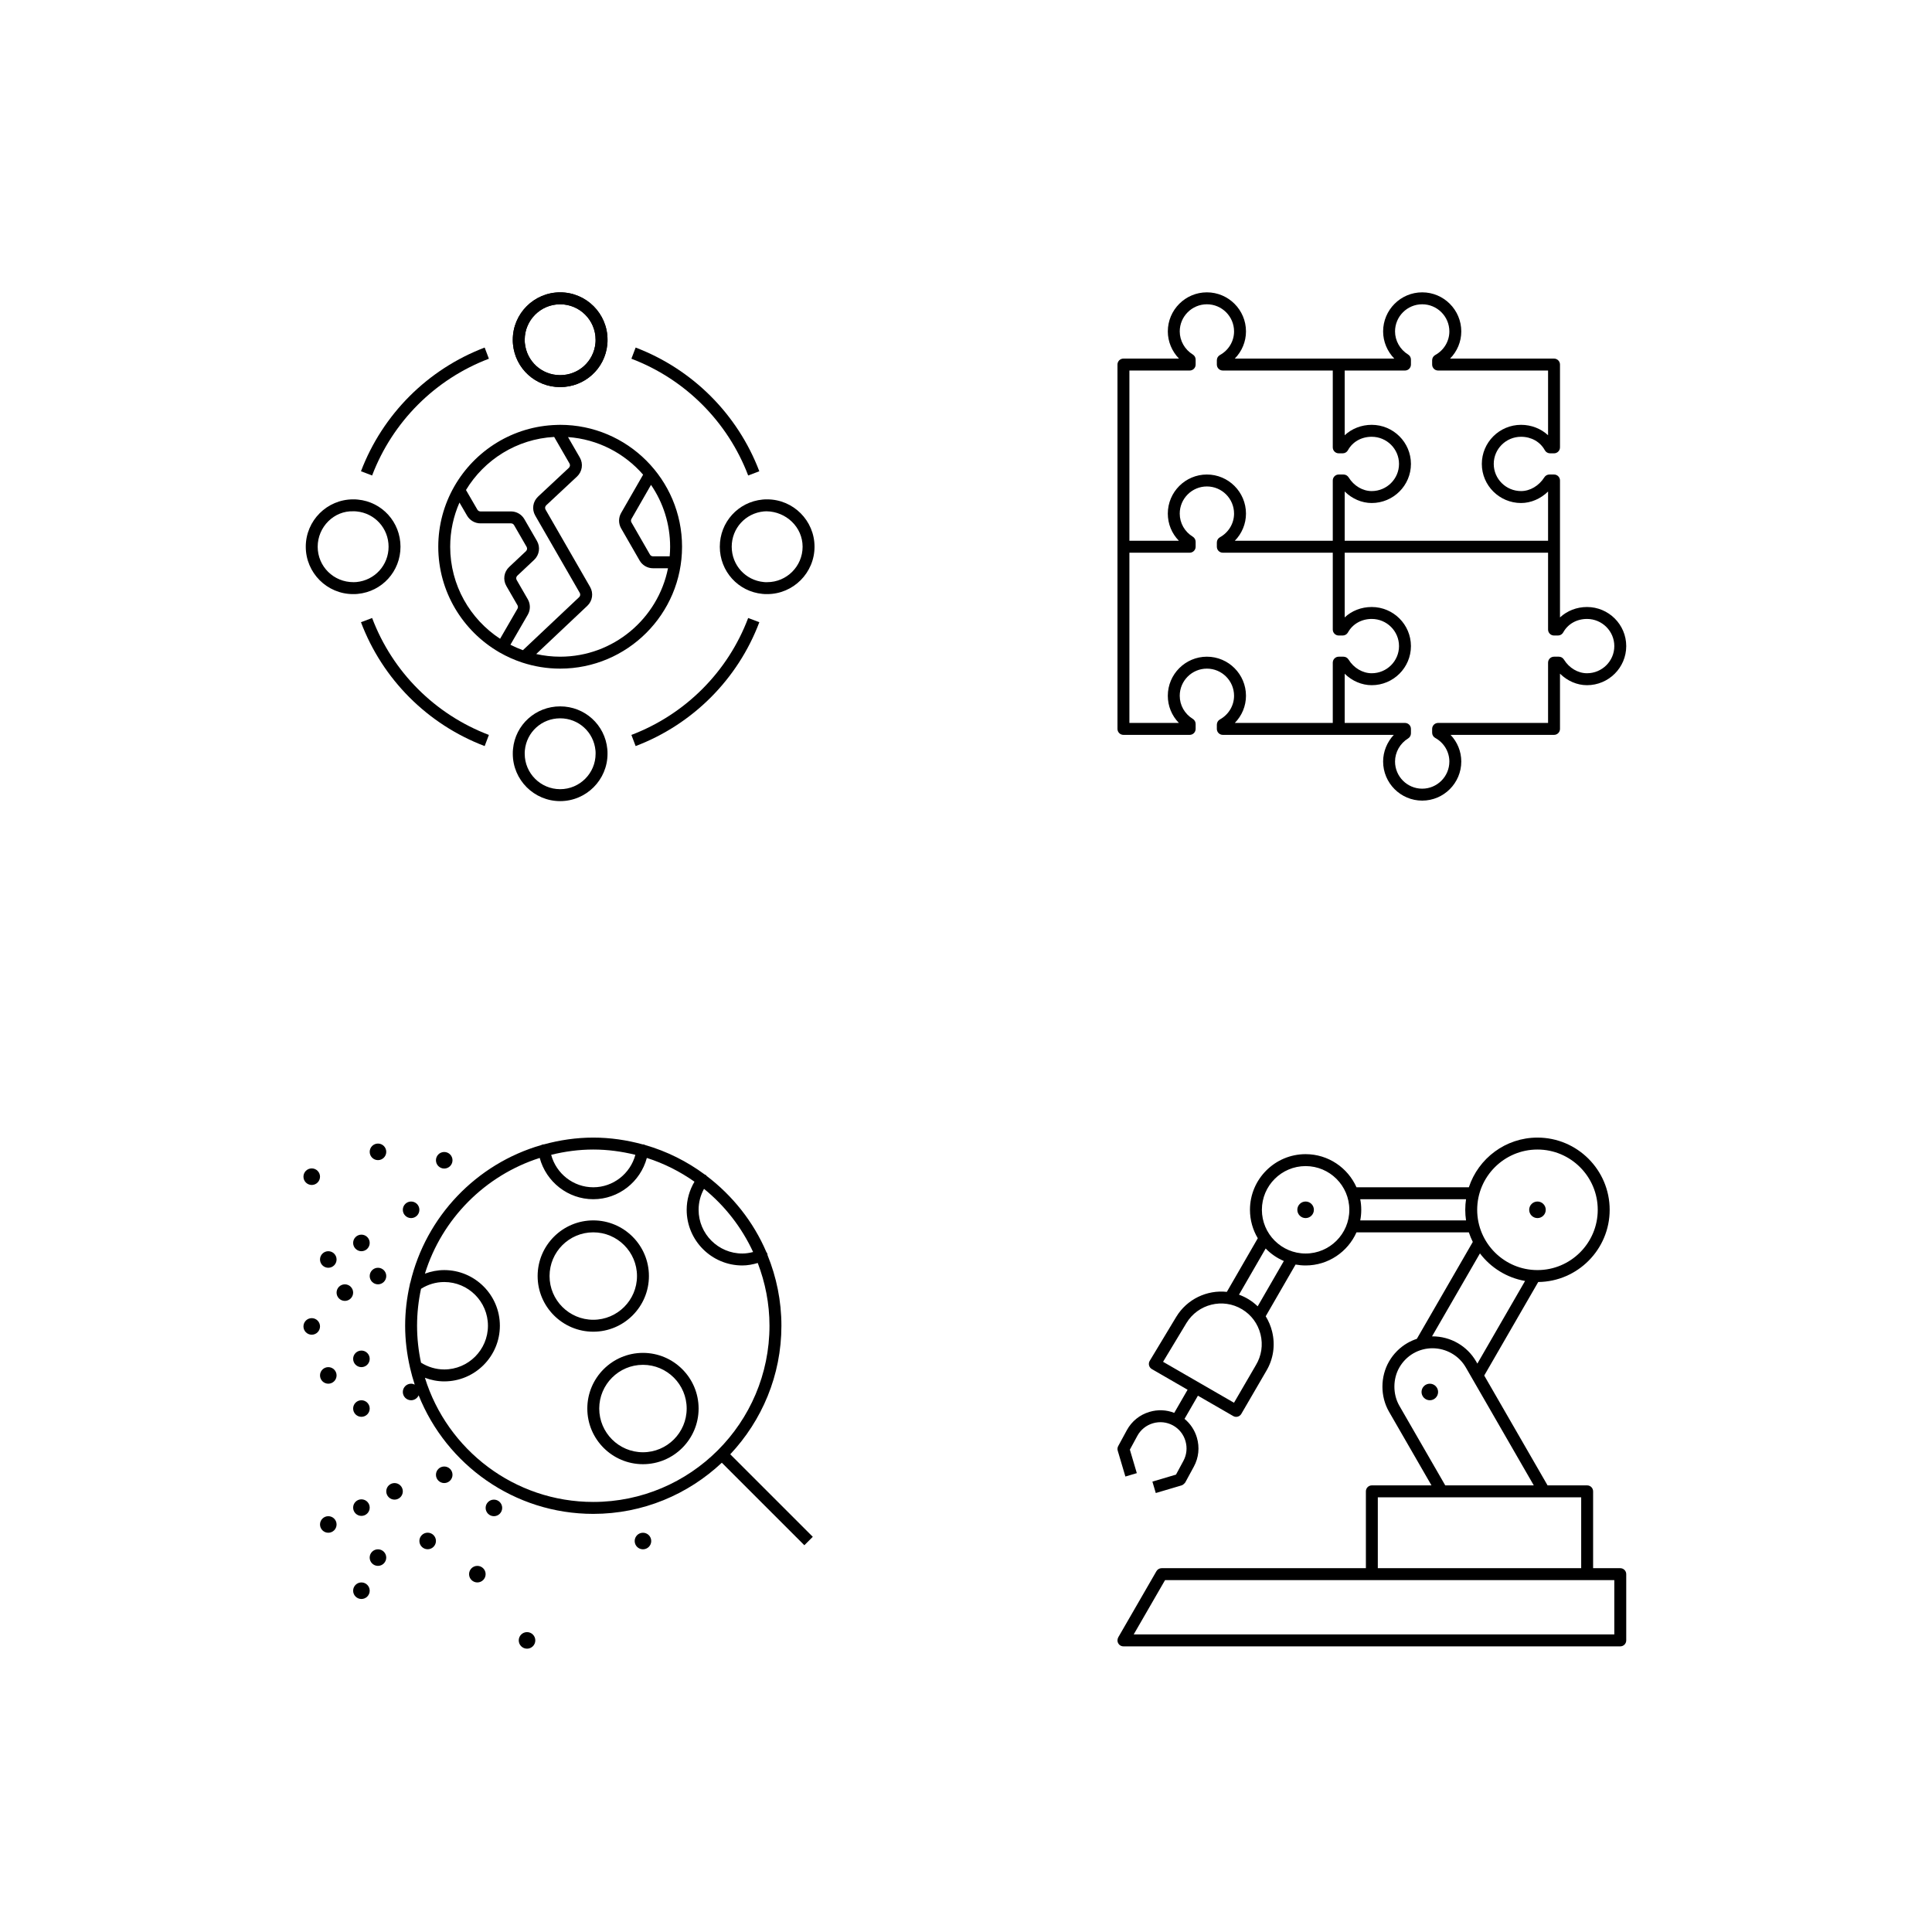 <?xml version="1.0" encoding="UTF-8"?>
<svg width="288px" height="288px" viewBox="0 0 288 288" version="1.1" xmlns="http://www.w3.org/2000/svg" xmlns:xlink="http://www.w3.org/1999/xlink">
    <!-- Generator: Sketch 52.5 (67469) - http://www.bohemiancoding.com/sketch -->
    <title>Artboard Copy 32</title>
    <desc>Created with Sketch.</desc>
    <g id="Artboard-Copy-32" stroke="none" stroke-width="1" fill="none" fill-rule="evenodd">
        <g id="Padding-don’t-Copy-10" fill="#FFFFFF">
            <rect id="Rectangle-3" x="0" y="0" width="288" height="288"></rect>
        </g>
        <g id="Group-23-Copy-6" transform="translate(44, 42)">
            <polygon id="Fill-1" fill="#FFFFFF" points="0 79 79 79 79 0 0 0"></polygon>
            <g id="Group-22" transform="translate(1.317, 1.317)" fill="#000000">
                <path d="M38.185,54.575 C36.959,54.575 35.765,54.435 34.615,54.179 L42.23,46.995 C43.01,46.262 43.18,45.102 42.646,44.175 L36.011,32.652 C35.888,32.44 35.929,32.176 36.107,32.007 L40.695,27.723 C41.481,26.987 41.655,25.822 41.116,24.887 L39.356,21.838 C43.814,22.155 47.783,24.26 50.551,27.441 L47.272,33.149 C46.865,33.86 46.865,34.738 47.272,35.444 L50.031,40.24 C50.44,40.951 51.204,41.392 52.025,41.392 L54.26,41.392 C52.764,48.899 46.125,54.575 38.185,54.575 M21.792,38.184 C21.792,35.843 22.288,33.616 23.176,31.6 L24.312,33.556 C24.724,34.261 25.487,34.7 26.302,34.7 L30.858,34.7 C31.045,34.7 31.218,34.799 31.312,34.96 L33.183,38.2 C33.306,38.412 33.266,38.679 33.089,38.846 L30.582,41.204 C29.798,41.938 29.627,43.101 30.163,44.032 L31.821,46.903 C31.915,47.065 31.915,47.265 31.821,47.427 L29.231,51.903 C24.756,48.974 21.792,43.92 21.792,38.184 M37.292,21.817 L39.577,25.775 C39.7,25.989 39.661,26.254 39.481,26.423 L34.895,30.71 C34.108,31.445 33.934,32.607 34.47,33.54 L41.106,45.062 C41.227,45.271 41.188,45.537 41.011,45.703 L32.633,53.605 C31.992,53.374 31.371,53.102 30.77,52.795 L33.359,48.319 C33.77,47.61 33.771,46.728 33.362,46.016 L31.704,43.145 C31.581,42.932 31.62,42.668 31.798,42.501 L34.308,40.141 C35.088,39.406 35.259,38.241 34.722,37.313 L32.85,34.072 C32.442,33.361 31.678,32.92 30.858,32.92 L26.302,32.92 C26.115,32.92 25.942,32.822 25.849,32.662 L24.146,29.729 C26.875,25.215 31.718,22.118 37.292,21.817 M54.511,39.612 L52.025,39.612 C51.838,39.612 51.664,39.514 51.571,39.353 L48.812,34.558 C48.72,34.396 48.72,34.198 48.813,34.037 L51.728,28.96 C53.524,31.59 54.577,34.766 54.577,38.184 C54.577,38.665 54.552,39.142 54.511,39.612 M38.185,20.012 C38.021,20.012 37.859,20.021 37.696,20.025 C37.69,20.026 37.684,20.025 37.678,20.026 C31.148,20.205 25.47,23.846 22.413,29.178 C22.399,29.196 22.392,29.218 22.379,29.238 C20.877,31.88 20.015,34.932 20.015,38.184 C20.015,44.878 23.657,50.735 29.061,53.887 C29.074,53.896 29.08,53.909 29.094,53.917 C29.115,53.929 29.138,53.934 29.16,53.944 C30.211,54.549 31.326,55.05 32.495,55.437 C32.505,55.441 32.516,55.443 32.526,55.447 C34.308,56.033 36.209,56.354 38.185,56.354 C48.203,56.354 56.355,48.203 56.355,38.184 C56.355,28.164 48.203,20.012 38.185,20.012" id="Fill-2"></path>
                <path d="M49.436,67.9 L48.805,66.237 C56.841,63.182 63.186,56.829 66.211,48.808 L67.875,49.435 C64.669,57.933 57.949,64.662 49.436,67.9" id="Fill-4"></path>
                <path d="M26.931,67.9 C18.418,64.662 11.697,57.933 8.492,49.435 L10.156,48.808 C13.181,56.829 19.526,63.182 27.562,66.237 L26.931,67.9 Z" id="Fill-6"></path>
                <path d="M66.212,27.563 C63.164,19.547 56.819,13.202 48.805,10.157 L49.437,8.493 C57.925,11.722 64.645,18.441 67.873,26.932 L66.212,27.563 Z" id="Fill-8"></path>
                <path d="M10.154,27.563 L8.493,26.932 C11.721,18.441 18.442,11.722 26.931,8.493 L27.562,10.157 C19.547,13.202 13.203,19.547 10.154,27.563" id="Fill-10"></path>
                <path d="M38.185,2.042 C35.271,2.042 32.901,4.412 32.901,7.324 C32.901,7.483 32.899,7.645 32.919,7.804 C33.181,10.555 35.442,12.606 38.185,12.606 C40.927,12.606 43.19,10.555 43.448,7.833 C43.47,7.647 43.468,7.486 43.468,7.324 C43.468,4.412 41.098,2.042 38.185,2.042 M38.185,14.386 C34.52,14.386 31.498,11.639 31.153,8.002 C31.127,7.794 31.124,7.56 31.124,7.324 C31.124,3.43 34.291,0.263 38.185,0.263 C42.079,0.263 45.245,3.43 45.245,7.324 C45.245,7.558 45.243,7.791 45.215,8.026 C44.873,11.639 41.849,14.386 38.185,14.386" id="Fill-12"></path>
                <path d="M38.185,2.042 C35.271,2.042 32.901,4.412 32.901,7.324 C32.901,7.483 32.899,7.645 32.919,7.804 C33.181,10.555 35.442,12.606 38.185,12.606 C40.927,12.606 43.19,10.555 43.448,7.833 C43.47,7.647 43.468,7.486 43.468,7.324 C43.468,4.412 41.098,2.042 38.185,2.042 M38.185,14.386 C34.52,14.386 31.498,11.639 31.153,8.002 C31.127,7.794 31.124,7.56 31.124,7.324 C31.124,3.43 34.291,0.263 38.185,0.263 C42.079,0.263 45.245,3.43 45.245,7.324 C45.245,7.558 45.243,7.791 45.215,8.026 C44.873,11.639 41.849,14.386 38.185,14.386" id="Fill-14"></path>
                <path d="M38.185,63.761 C35.442,63.761 33.181,65.812 32.922,68.534 C32.899,68.722 32.901,68.883 32.901,69.043 C32.901,71.955 35.271,74.325 38.185,74.325 C41.098,74.325 43.468,71.955 43.468,69.043 C43.468,68.881 43.47,68.719 43.45,68.558 C43.19,65.812 40.927,63.761 38.185,63.761 M38.185,76.105 C34.291,76.105 31.124,72.937 31.124,69.043 C31.124,68.806 31.127,68.573 31.157,68.336 C31.498,64.727 34.52,61.981 38.185,61.981 C41.849,61.981 44.873,64.727 45.217,68.365 C45.243,68.575 45.245,68.809 45.245,69.043 C45.245,72.937 42.079,76.105 38.185,76.105" id="Fill-16"></path>
                <path d="M68.956,32.901 C68.823,32.901 68.691,32.901 68.558,32.918 C65.812,33.179 63.759,35.439 63.759,38.183 C63.759,40.926 65.812,43.189 68.534,43.447 C68.722,43.471 68.88,43.473 69.043,43.466 C71.956,43.466 74.326,41.096 74.326,38.183 C74.326,35.242 71.858,32.947 68.956,32.901 M69.043,45.245 C68.809,45.245 68.577,45.243 68.344,45.214 C64.727,44.871 61.983,41.848 61.983,38.183 C61.983,34.519 64.727,31.495 68.367,31.151 C68.577,31.125 68.809,31.122 69.043,31.122 C72.936,31.122 76.103,34.29 76.103,38.183 C76.103,42.077 72.936,45.245 69.043,45.245" id="Fill-18"></path>
                <path d="M7.402,32.901 C4.458,32.776 2.04,35.245 2.04,38.183 C2.04,41.125 4.426,43.49 7.411,43.466 C7.543,43.466 7.677,43.466 7.81,43.449 C10.554,43.189 12.608,40.926 12.608,38.183 C12.608,35.439 10.554,33.179 7.834,32.92 C7.677,32.901 7.539,32.901 7.402,32.901 M7.324,45.245 C3.431,45.245 0.264,42.077 0.264,38.183 C0.264,34.29 3.431,31.122 7.324,31.122 C7.558,31.122 7.791,31.125 8.024,31.154 C11.641,31.495 14.384,34.519 14.384,38.183 C14.384,41.848 11.641,44.871 8,45.216 C7.791,45.243 7.558,45.245 7.324,45.245" id="Fill-20"></path>
            </g>
        </g>
        <g id="Group-4-Copy-42" transform="translate(165, 42)">
            <polygon id="Fill-1" fill="#FFFFFF" points="0 79 79 79 79 0 0 0"></polygon>
            <path d="M71.57,58.36 C70.223,58.36 68.905,57.577 68.129,56.316 C67.968,56.053 67.681,55.892 67.372,55.892 L66.657,55.892 C66.165,55.892 65.768,56.289 65.768,56.782 L65.768,65.767 L49.375,65.767 C48.884,65.767 48.487,66.164 48.487,66.657 L48.487,67.223 C48.487,67.548 48.664,67.847 48.948,68.002 C50.246,68.715 51.054,70.063 51.054,71.519 C51.054,73.752 49.238,75.567 47.005,75.567 C44.772,75.567 42.956,73.752 42.956,71.519 C42.956,70.135 43.702,68.817 44.903,68.079 C45.166,67.917 45.326,67.63 45.326,67.322 L45.326,66.657 C45.326,66.164 44.928,65.767 44.438,65.767 L35.451,65.767 L35.451,58.433 C36.544,59.508 37.995,60.14 39.482,60.14 C42.704,60.14 45.326,57.526 45.326,54.313 C45.326,51.099 42.704,48.485 39.482,48.485 C37.924,48.485 36.504,49.048 35.451,50.035 L35.451,40.39 L65.768,40.39 L65.768,51.844 C65.768,52.336 66.165,52.734 66.657,52.734 L67.25,52.734 C67.574,52.734 67.873,52.555 68.029,52.271 C68.717,51.015 70.041,50.265 71.57,50.265 C73.815,50.265 75.643,52.08 75.643,54.313 C75.643,56.545 73.815,58.36 71.57,58.36 Z M14.91,55.892 C11.698,55.892 9.084,58.505 9.084,61.719 C9.084,63.259 9.683,64.696 10.736,65.767 L3.357,65.767 L3.357,40.39 L12.344,40.39 C12.835,40.39 13.232,39.992 13.232,39.5 L13.232,38.762 C13.232,38.454 13.072,38.167 12.808,38.005 C11.589,37.257 10.861,35.97 10.861,34.563 C10.861,32.33 12.677,30.515 14.91,30.515 C17.143,30.515 18.959,32.33 18.959,34.563 C18.959,36.021 18.151,37.371 16.851,38.09 C16.569,38.246 16.393,38.545 16.393,38.868 L16.393,39.5 C16.393,39.992 16.79,40.39 17.282,40.39 L33.674,40.39 L33.674,51.844 C33.674,52.336 34.072,52.734 34.563,52.734 L35.161,52.734 C35.484,52.734 35.781,52.558 35.937,52.275 C36.635,51.015 37.959,50.265 39.482,50.265 C41.724,50.265 43.549,52.08 43.549,54.313 C43.549,56.545 41.724,58.36 39.482,58.36 C38.123,58.36 36.799,57.577 36.024,56.316 C35.862,56.053 35.575,55.892 35.267,55.892 L34.563,55.892 C34.072,55.892 33.674,56.289 33.674,56.782 L33.674,65.767 L19.072,65.767 C20.124,64.696 20.736,63.247 20.736,61.719 C20.736,58.505 18.122,55.892 14.91,55.892 Z M3.357,13.234 L12.344,13.234 C12.835,13.234 13.232,12.836 13.232,12.344 L13.232,11.604 C13.232,11.295 13.072,11.008 12.809,10.846 C11.608,10.109 10.862,8.79 10.862,7.407 C10.862,5.174 12.679,3.359 14.912,3.359 C17.144,3.359 18.96,5.174 18.96,7.407 C18.96,8.862 18.153,10.21 16.853,10.923 C16.569,11.081 16.393,11.38 16.393,11.702 L16.393,12.344 C16.393,12.836 16.79,13.234 17.282,13.234 L33.674,13.234 L33.674,24.688 C33.674,25.18 34.072,25.577 34.563,25.577 L35.155,25.577 C35.48,25.577 35.779,25.399 35.935,25.114 C36.623,23.858 37.947,23.109 39.476,23.109 C41.722,23.109 43.549,24.924 43.549,27.157 C43.549,29.388 41.722,31.204 39.476,31.204 C38.13,31.204 36.812,30.421 36.036,29.16 C35.874,28.897 35.587,28.735 35.278,28.735 L34.563,28.735 C34.072,28.735 33.674,29.133 33.674,29.625 L33.674,38.61 L19.072,38.61 C20.124,37.54 20.736,36.091 20.736,34.563 C20.736,31.349 18.122,28.735 14.91,28.735 C11.698,28.735 9.084,31.349 9.084,34.563 C9.084,36.103 9.683,37.54 10.736,38.61 L3.357,38.61 L3.357,13.234 Z M44.438,13.234 C44.928,13.234 45.326,12.836 45.326,12.344 L45.326,11.604 C45.326,11.295 45.166,11.008 44.903,10.846 C43.702,10.109 42.956,8.79 42.956,7.407 C42.956,5.174 44.772,3.359 47.005,3.359 C49.238,3.359 51.054,5.174 51.054,7.407 C51.054,8.862 50.246,10.21 48.947,10.923 C48.662,11.081 48.487,11.38 48.487,11.702 L48.487,12.344 C48.487,12.836 48.884,13.234 49.375,13.234 L65.768,13.234 L65.768,22.881 C64.712,21.901 63.279,21.329 61.743,21.329 C58.517,21.329 55.893,23.943 55.893,27.157 C55.893,30.37 58.517,32.984 61.743,32.984 C63.213,32.984 64.662,32.349 65.768,31.272 L65.768,38.61 L35.451,38.61 L35.451,31.265 C36.543,32.347 37.992,32.984 39.476,32.984 C42.702,32.984 45.326,30.37 45.326,27.157 C45.326,23.943 42.702,21.329 39.476,21.329 C37.94,21.329 36.507,21.901 35.451,22.881 L35.451,13.234 L44.438,13.234 Z M71.57,48.485 C70.034,48.485 68.601,49.057 67.545,50.038 L67.545,39.5 L67.545,29.625 C67.545,29.133 67.147,28.735 66.657,28.735 L65.965,28.735 C65.661,28.735 65.377,28.892 65.215,29.15 C64.412,30.419 63.082,31.204 61.743,31.204 C59.497,31.204 57.67,29.388 57.67,27.157 C57.67,24.924 59.497,23.109 61.743,23.109 C63.271,23.109 64.595,23.858 65.283,25.114 C65.44,25.399 65.739,25.577 66.063,25.577 L66.657,25.577 C67.147,25.577 67.545,25.18 67.545,24.688 L67.545,12.344 C67.545,11.852 67.147,11.454 66.657,11.454 L51.161,11.454 C52.216,10.386 52.831,8.937 52.831,7.407 C52.831,4.193 50.217,1.579 47.005,1.579 C43.793,1.579 41.179,4.193 41.179,7.407 C41.179,8.92 41.794,10.376 42.843,11.454 L34.563,11.454 L19.068,11.454 C20.122,10.386 20.737,8.937 20.737,7.407 C20.737,4.193 18.124,1.579 14.912,1.579 C11.699,1.579 9.085,4.193 9.085,7.407 C9.085,8.92 9.7,10.376 10.749,11.454 L2.469,11.454 C1.978,11.454 1.58,11.852 1.58,12.344 L1.58,39.5 L1.58,66.657 C1.58,67.148 1.978,67.546 2.469,67.546 L12.344,67.546 C12.835,67.546 13.232,67.148 13.232,66.657 L13.232,65.918 C13.232,65.61 13.072,65.323 12.808,65.162 C11.589,64.414 10.861,63.127 10.861,61.719 C10.861,59.486 12.677,57.671 14.91,57.671 C17.143,57.671 18.959,59.486 18.959,61.719 C18.959,63.177 18.151,64.528 16.851,65.246 C16.569,65.403 16.393,65.701 16.393,66.025 L16.393,66.657 C16.393,67.148 16.79,67.546 17.282,67.546 L34.563,67.546 L42.77,67.546 C41.766,68.617 41.179,70.041 41.179,71.519 C41.179,74.732 43.793,77.346 47.005,77.346 C50.217,77.346 52.831,74.732 52.831,71.519 C52.831,70.022 52.245,68.607 51.235,67.546 L66.657,67.546 C67.147,67.546 67.545,67.148 67.545,66.657 L67.545,58.421 C68.637,59.503 70.086,60.14 71.57,60.14 C74.796,60.14 77.42,57.526 77.42,54.313 C77.42,51.099 74.796,48.485 71.57,48.485 Z" id="Fill-2" fill="#000000"></path>
        </g>
        <g id="Group-55-Copy-3" transform="translate(44, 168)">
            <polygon id="Fill-1" fill="#FFFFFF" points="0 79 79 79 79 0 0 0"></polygon>
            <g id="Group-54" fill="#000000">
                <path d="M44.439,15.702 C40.844,15.702 37.921,18.625 37.921,22.22 C37.921,25.814 40.844,28.735 44.439,28.735 C48.033,28.735 50.956,25.814 50.956,22.22 C50.956,18.625 48.033,15.702 44.439,15.702 M44.439,30.515 C39.864,30.515 36.144,26.792 36.144,22.22 C36.144,17.645 39.864,13.922 44.439,13.922 C49.013,13.922 52.734,17.645 52.734,22.22 C52.734,26.792 49.013,30.515 44.439,30.515" id="Fill-2"></path>
                <path d="M51.845,35.452 C48.25,35.452 45.327,38.375 45.327,41.97 C45.327,45.564 48.25,48.485 51.845,48.485 C55.439,48.485 58.362,45.564 58.362,41.97 C58.362,38.375 55.439,35.452 51.845,35.452 M51.845,50.265 C47.27,50.265 43.55,46.542 43.55,41.97 C43.55,37.395 47.27,33.672 51.845,33.672 C56.42,33.672 60.14,37.395 60.14,41.97 C60.14,46.542 56.42,50.265 51.845,50.265" id="Fill-4"></path>
                <path d="M3.704,7.406 C3.704,8.085 3.151,8.641 2.47,8.641 C1.789,8.641 1.236,8.085 1.236,7.406 C1.236,6.725 1.789,6.172 2.47,6.172 C3.151,6.172 3.704,6.725 3.704,7.406" id="Fill-6"></path>
                <path d="M18.517,12.344 C18.517,13.025 17.964,13.578 17.282,13.578 C16.601,13.578 16.048,13.025 16.048,12.344 C16.048,11.662 16.601,11.109 17.282,11.109 C17.964,11.109 18.517,11.662 18.517,12.344" id="Fill-8"></path>
                <path d="M11.111,17.281 C11.111,17.96 10.558,18.516 9.876,18.516 C9.195,18.516 8.642,17.96 8.642,17.281 C8.642,16.6 9.195,16.047 9.876,16.047 C10.558,16.047 11.111,16.6 11.111,17.281" id="Fill-10"></path>
                <path d="M13.579,22.219 C13.579,22.898 13.026,23.453 12.345,23.453 C11.664,23.453 11.111,22.898 11.111,22.219 C11.111,21.537 11.664,20.984 12.345,20.984 C13.026,20.984 13.579,21.537 13.579,22.219" id="Fill-12"></path>
                <path d="M6.173,19.75 C6.173,20.429 5.62,20.984 4.939,20.984 C4.257,20.984 3.704,20.429 3.704,19.75 C3.704,19.069 4.257,18.516 4.939,18.516 C5.62,18.516 6.173,19.069 6.173,19.75" id="Fill-14"></path>
                <path d="M8.642,24.688 C8.642,25.366 8.089,25.922 7.407,25.922 C6.726,25.922 6.173,25.366 6.173,24.688 C6.173,24.006 6.726,23.453 7.407,23.453 C8.089,23.453 8.642,24.006 8.642,24.688" id="Fill-16"></path>
                <path d="M3.704,29.729 C3.704,30.408 3.151,30.963 2.47,30.963 C1.789,30.963 1.236,30.408 1.236,29.729 C1.236,29.047 1.789,28.494 2.47,28.494 C3.151,28.494 3.704,29.047 3.704,29.729" id="Fill-18"></path>
                <path d="M11.111,34.562 C11.111,35.244 10.558,35.797 9.876,35.797 C9.195,35.797 8.642,35.244 8.642,34.562 C8.642,33.881 9.195,33.328 9.876,33.328 C10.558,33.328 11.111,33.881 11.111,34.562" id="Fill-20"></path>
                <path d="M6.173,37.031 C6.173,37.71 5.62,38.266 4.939,38.266 C4.257,38.266 3.704,37.71 3.704,37.031 C3.704,36.35 4.257,35.797 4.939,35.797 C5.62,35.797 6.173,36.35 6.173,37.031" id="Fill-22"></path>
                <path d="M44.439,55.892 C32.655,55.892 22.659,48.093 19.341,37.383 C20.26,37.726 21.225,37.921 22.22,37.921 C26.795,37.921 30.515,34.199 30.515,29.624 C30.515,25.052 26.795,21.329 22.22,21.329 C21.223,21.329 20.257,21.524 19.341,21.862 C21.877,13.686 28.308,7.213 36.455,4.611 C37.413,8.178 40.662,10.765 44.439,10.765 C48.216,10.765 51.465,8.176 52.423,4.611 C54.985,5.428 57.368,6.637 59.523,8.153 C58.775,9.422 58.362,10.847 58.362,12.343 C58.362,16.917 62.083,20.64 66.657,20.64 C67.447,20.64 68.21,20.49 68.956,20.272 C70.069,23.183 70.706,26.326 70.706,29.624 C70.706,44.111 58.923,55.892 44.439,55.892 Z M18.171,29.624 C18.171,27.735 18.381,25.896 18.761,24.119 C19.798,23.464 20.983,23.109 22.22,23.109 C25.814,23.109 28.737,26.03 28.737,29.624 C28.737,33.219 25.814,36.142 22.22,36.142 C20.986,36.142 19.801,35.781 18.761,35.132 C18.381,33.352 18.171,31.515 18.171,29.624 Z M50.714,4.147 C49.961,6.953 47.409,8.985 44.439,8.985 C41.466,8.985 38.914,6.951 38.163,4.147 C40.18,3.65 42.274,3.359 44.439,3.359 C46.604,3.359 48.697,3.65 50.714,4.147 Z M68.265,18.636 C67.741,18.769 67.208,18.86 66.657,18.86 C63.063,18.86 60.14,15.937 60.14,12.343 C60.14,11.234 60.421,10.173 60.945,9.22 C64.055,11.74 66.564,14.962 68.265,18.636 Z M77.16,61.088 L64.858,48.789 C69.573,43.767 72.484,37.035 72.484,29.624 C72.484,25.904 71.738,22.354 70.415,19.1 C70.41,19.008 70.398,18.912 70.358,18.818 C70.331,18.757 70.284,18.707 70.245,18.655 C68.312,14.125 65.203,10.227 61.325,7.287 C61.298,7.257 61.3,7.213 61.266,7.186 C61.204,7.139 61.13,7.116 61.061,7.087 C58.417,5.132 55.427,3.626 52.188,2.692 C52.099,2.646 52.003,2.606 51.897,2.591 C51.867,2.584 51.84,2.596 51.808,2.594 C49.455,1.952 46.994,1.579 44.439,1.579 C41.886,1.579 39.422,1.952 37.07,2.594 C37.037,2.596 37.013,2.584 36.981,2.591 C36.874,2.606 36.778,2.646 36.689,2.692 C27.014,5.482 19.49,13.34 17.166,23.203 C17.122,23.299 17.095,23.4 17.087,23.506 C16.646,25.479 16.394,27.523 16.394,29.624 C16.394,31.767 16.658,33.843 17.115,35.848 C17.117,35.86 17.12,35.87 17.122,35.885 C17.32,36.736 17.549,37.576 17.821,38.4 C17.655,38.319 17.478,38.265 17.282,38.265 C16.601,38.265 16.048,38.818 16.048,39.499 C16.048,40.18 16.601,40.733 17.282,40.733 C17.786,40.733 18.213,40.43 18.408,40 C22.541,50.337 32.641,57.671 44.439,57.671 C51.85,57.671 58.582,54.758 63.601,50.046 L75.903,62.347 L77.16,61.088 Z" id="Fill-24"></path>
                <path d="M11.111,41.969 C11.111,42.648 10.558,43.203 9.876,43.203 C9.195,43.203 8.642,42.648 8.642,41.969 C8.642,41.287 9.195,40.734 9.876,40.734 C10.558,40.734 11.111,41.287 11.111,41.969" id="Fill-26"></path>
                <path d="M23.454,51.844 C23.454,52.523 22.901,53.078 22.22,53.078 C21.539,53.078 20.986,52.523 20.986,51.844 C20.986,51.162 21.539,50.609 22.22,50.609 C22.901,50.609 23.454,51.162 23.454,51.844" id="Fill-28"></path>
                <path d="M30.861,56.781 C30.861,57.46 30.308,58.016 29.626,58.016 C28.945,58.016 28.392,57.46 28.392,56.781 C28.392,56.1 28.945,55.547 29.626,55.547 C30.308,55.547 30.861,56.1 30.861,56.781" id="Fill-30"></path>
                <path d="M16.048,54.312 C16.048,54.991 15.495,55.547 14.814,55.547 C14.132,55.547 13.579,54.991 13.579,54.312 C13.579,53.631 14.132,53.078 14.814,53.078 C15.495,53.078 16.048,53.631 16.048,54.312" id="Fill-32"></path>
                <path d="M11.111,56.738 C11.111,57.417 10.558,57.972 9.876,57.972 C9.195,57.972 8.642,57.417 8.642,56.738 C8.642,56.056 9.195,55.503 9.876,55.503 C10.558,55.503 11.111,56.056 11.111,56.738" id="Fill-34"></path>
                <path d="M6.173,59.25 C6.173,59.931 5.62,60.484 4.939,60.484 C4.257,60.484 3.704,59.931 3.704,59.25 C3.704,58.569 4.257,58.016 4.939,58.016 C5.62,58.016 6.173,58.569 6.173,59.25" id="Fill-36"></path>
                <path d="M13.576,64.188 C13.576,64.866 13.023,65.422 12.341,65.422 C11.66,65.422 11.107,64.866 11.107,64.188 C11.107,63.506 11.66,62.953 12.341,62.953 C13.023,62.953 13.576,63.506 13.576,64.188" id="Fill-38"></path>
                <path d="M11.111,69.125 C11.111,69.804 10.558,70.359 9.876,70.359 C9.195,70.359 8.642,69.804 8.642,69.125 C8.642,68.444 9.195,67.891 9.876,67.891 C10.558,67.891 11.111,68.444 11.111,69.125" id="Fill-40"></path>
                <path d="M20.986,61.709 C20.986,62.39 20.433,62.943 19.751,62.943 C19.07,62.943 18.517,62.39 18.517,61.709 C18.517,61.028 19.07,60.475 19.751,60.475 C20.433,60.475 20.986,61.028 20.986,61.709" id="Fill-42"></path>
                <path d="M28.392,66.656 C28.392,67.338 27.839,67.891 27.157,67.891 C26.476,67.891 25.923,67.338 25.923,66.656 C25.923,65.975 26.476,65.422 27.157,65.422 C27.839,65.422 28.392,65.975 28.392,66.656" id="Fill-44"></path>
                <path d="M53.079,61.719 C53.079,62.4 52.526,62.953 51.845,62.953 C51.164,62.953 50.611,62.4 50.611,61.719 C50.611,61.037 51.164,60.484 51.845,60.484 C52.526,60.484 53.079,61.037 53.079,61.719" id="Fill-46"></path>
                <path d="M35.798,76.531 C35.798,77.21 35.245,77.766 34.564,77.766 C33.882,77.766 33.329,77.21 33.329,76.531 C33.329,75.85 33.882,75.297 34.564,75.297 C35.245,75.297 35.798,75.85 35.798,76.531" id="Fill-48"></path>
                <path d="M13.579,3.703 C13.579,4.385 13.026,4.938 12.345,4.938 C11.664,4.938 11.111,4.385 11.111,3.703 C11.111,3.022 11.664,2.469 12.345,2.469 C13.026,2.469 13.579,3.022 13.579,3.703" id="Fill-50"></path>
                <path d="M23.454,4.959 C23.454,5.641 22.901,6.194 22.22,6.194 C21.539,6.194 20.986,5.641 20.986,4.959 C20.986,4.278 21.539,3.725 22.22,3.725 C22.901,3.725 23.454,4.278 23.454,4.959" id="Fill-52"></path>
            </g>
        </g>
        <g id="Group-7-Copy-5" transform="translate(165, 168)">
            <polygon id="Fill-1" fill="#FFFFFF" points="0 79 79 79 79 0 0 0"></polygon>
            <g id="Group-6" fill="#000000">
                <path d="M37.769,13.923 L53.539,13.923 C53.463,13.407 53.423,12.881 53.423,12.343 C53.423,11.807 53.463,11.281 53.539,10.765 L37.769,10.765 C37.868,11.276 37.92,11.805 37.92,12.343 C37.92,12.883 37.868,13.412 37.769,13.923 Z M29.625,5.828 C26.032,5.828 23.107,8.748 23.107,12.343 C23.107,15.937 26.032,18.86 29.625,18.86 C33.219,18.86 36.142,15.937 36.142,12.343 C36.142,8.748 33.219,5.828 29.625,5.828 Z M64.187,3.359 C59.232,3.359 55.201,7.39 55.201,12.343 C55.201,17.298 59.232,21.329 64.187,21.329 C69.142,21.329 73.173,17.298 73.173,12.343 C73.173,7.39 69.142,3.359 64.187,3.359 Z M19.695,24.995 C20.169,25.168 20.633,25.388 21.083,25.657 C21.594,25.965 22.06,26.326 22.48,26.731 L26.381,19.976 C25.354,19.539 24.435,18.902 23.67,18.112 L19.695,24.995 Z M48.538,31.209 C49.846,31.209 51.157,31.55 52.325,32.226 C53.453,32.88 54.391,33.821 55.045,34.952 L55.228,35.268 L62.34,22.949 C59.607,22.475 57.225,20.966 55.613,18.843 L48.471,31.209 L48.538,31.209 Z M8.376,35.001 L18.95,41.106 L22.211,35.502 C23.05,34.112 23.295,32.485 22.905,30.91 C22.515,29.335 21.542,28.009 20.164,27.18 C17.308,25.449 13.578,26.375 11.852,29.234 L8.376,35.001 Z M50.441,53.423 L63.639,53.423 L53.505,35.838 C53.009,34.979 52.293,34.26 51.433,33.764 C49.658,32.732 47.459,32.722 45.694,33.739 C44.834,34.238 44.114,34.959 43.608,35.833 C42.615,37.541 42.61,39.84 43.598,41.551 L50.441,53.423 Z M40.388,65.767 L70.705,65.767 L70.705,55.203 L40.388,55.203 L40.388,65.767 Z M3.999,75.642 L75.642,75.642 L75.642,67.546 L8.672,67.546 L3.999,75.642 Z M76.531,77.421 L2.468,77.421 C1.977,77.421 1.58,77.024 1.58,76.53 C1.58,76.375 1.621,76.207 1.698,76.071 L7.388,66.213 C7.549,65.937 7.843,65.767 8.159,65.767 L38.611,65.767 L38.611,54.312 C38.611,53.82 39.008,53.423 39.5,53.423 L48.389,53.423 L42.057,42.439 C40.744,40.161 40.751,37.218 42.069,34.942 C42.731,33.799 43.679,32.851 44.807,32.201 C45.257,31.945 45.726,31.735 46.207,31.577 L54.547,17.132 C54.319,16.67 54.122,16.194 53.959,15.703 L37.209,15.703 C35.917,18.606 33.004,20.64 29.625,20.64 C29.113,20.64 28.615,20.591 28.128,20.504 L23.677,28.214 C24.104,28.906 24.428,29.668 24.63,30.483 C25.134,32.52 24.818,34.623 23.739,36.408 L20.041,42.765 C19.796,43.187 19.253,43.338 18.829,43.086 L13.573,40.052 L11.575,43.511 C12.447,44.224 13.086,45.182 13.415,46.291 C13.849,47.752 13.691,49.288 12.97,50.618 L11.684,52.988 C11.568,53.141 11.334,53.368 11.151,53.42 L7.29,54.563 L6.786,52.86 L10.304,51.818 L11.408,49.771 C11.901,48.858 12.01,47.804 11.711,46.797 C11.413,45.794 10.746,44.967 9.835,44.474 C8.922,43.98 7.867,43.871 6.86,44.167 C5.855,44.466 5.031,45.135 4.537,46.049 L3.426,48.095 L4.463,51.598 L2.76,52.104 L1.617,48.246 C1.55,48.021 1.575,47.777 1.688,47.569 L2.974,45.199 C3.695,43.871 4.895,42.896 6.354,42.466 C7.586,42.096 8.872,42.153 10.042,42.615 L12.032,39.166 L6.705,36.087 C6.497,35.969 6.347,35.771 6.287,35.539 C6.228,35.307 6.263,35.063 6.389,34.858 L10.331,28.316 C11.953,25.625 14.965,24.259 17.883,24.578 L22.497,16.584 C21.757,15.342 21.33,13.891 21.33,12.343 C21.33,7.771 25.052,4.048 29.625,4.048 C33.004,4.048 35.917,6.08 37.209,8.985 L53.959,8.985 C55.374,4.69 59.425,1.579 64.187,1.579 C70.122,1.579 74.951,6.408 74.951,12.343 C74.951,18.241 70.184,23.045 64.301,23.107 L56.252,37.048 L65.693,53.423 L71.593,53.423 C72.085,53.423 72.482,53.82 72.482,54.312 L72.482,65.767 L76.531,65.767 C77.022,65.767 77.42,66.164 77.42,66.655 L77.42,76.53 C77.42,77.024 77.022,77.421 76.531,77.421 Z" id="Fill-2"></path>
                <path d="M48.141,38.266 C47.459,38.266 46.906,38.819 46.906,39.5 C46.906,40.181 47.459,40.734 48.141,40.734 C48.822,40.734 49.375,40.181 49.375,39.5 C49.375,38.819 48.822,38.266 48.141,38.266 M64.188,11.109 C63.506,11.109 62.953,11.662 62.953,12.344 C62.953,13.025 63.506,13.578 64.188,13.578 C64.869,13.578 65.422,13.025 65.422,12.344 C65.422,11.662 64.869,11.109 64.188,11.109 M30.859,12.344 C30.859,13.025 30.306,13.578 29.625,13.578 C28.944,13.578 28.391,13.025 28.391,12.344 C28.391,11.662 28.944,11.109 29.625,11.109 C30.306,11.109 30.859,11.662 30.859,12.344" id="Fill-4"></path>
            </g>
        </g>
    </g>
</svg>